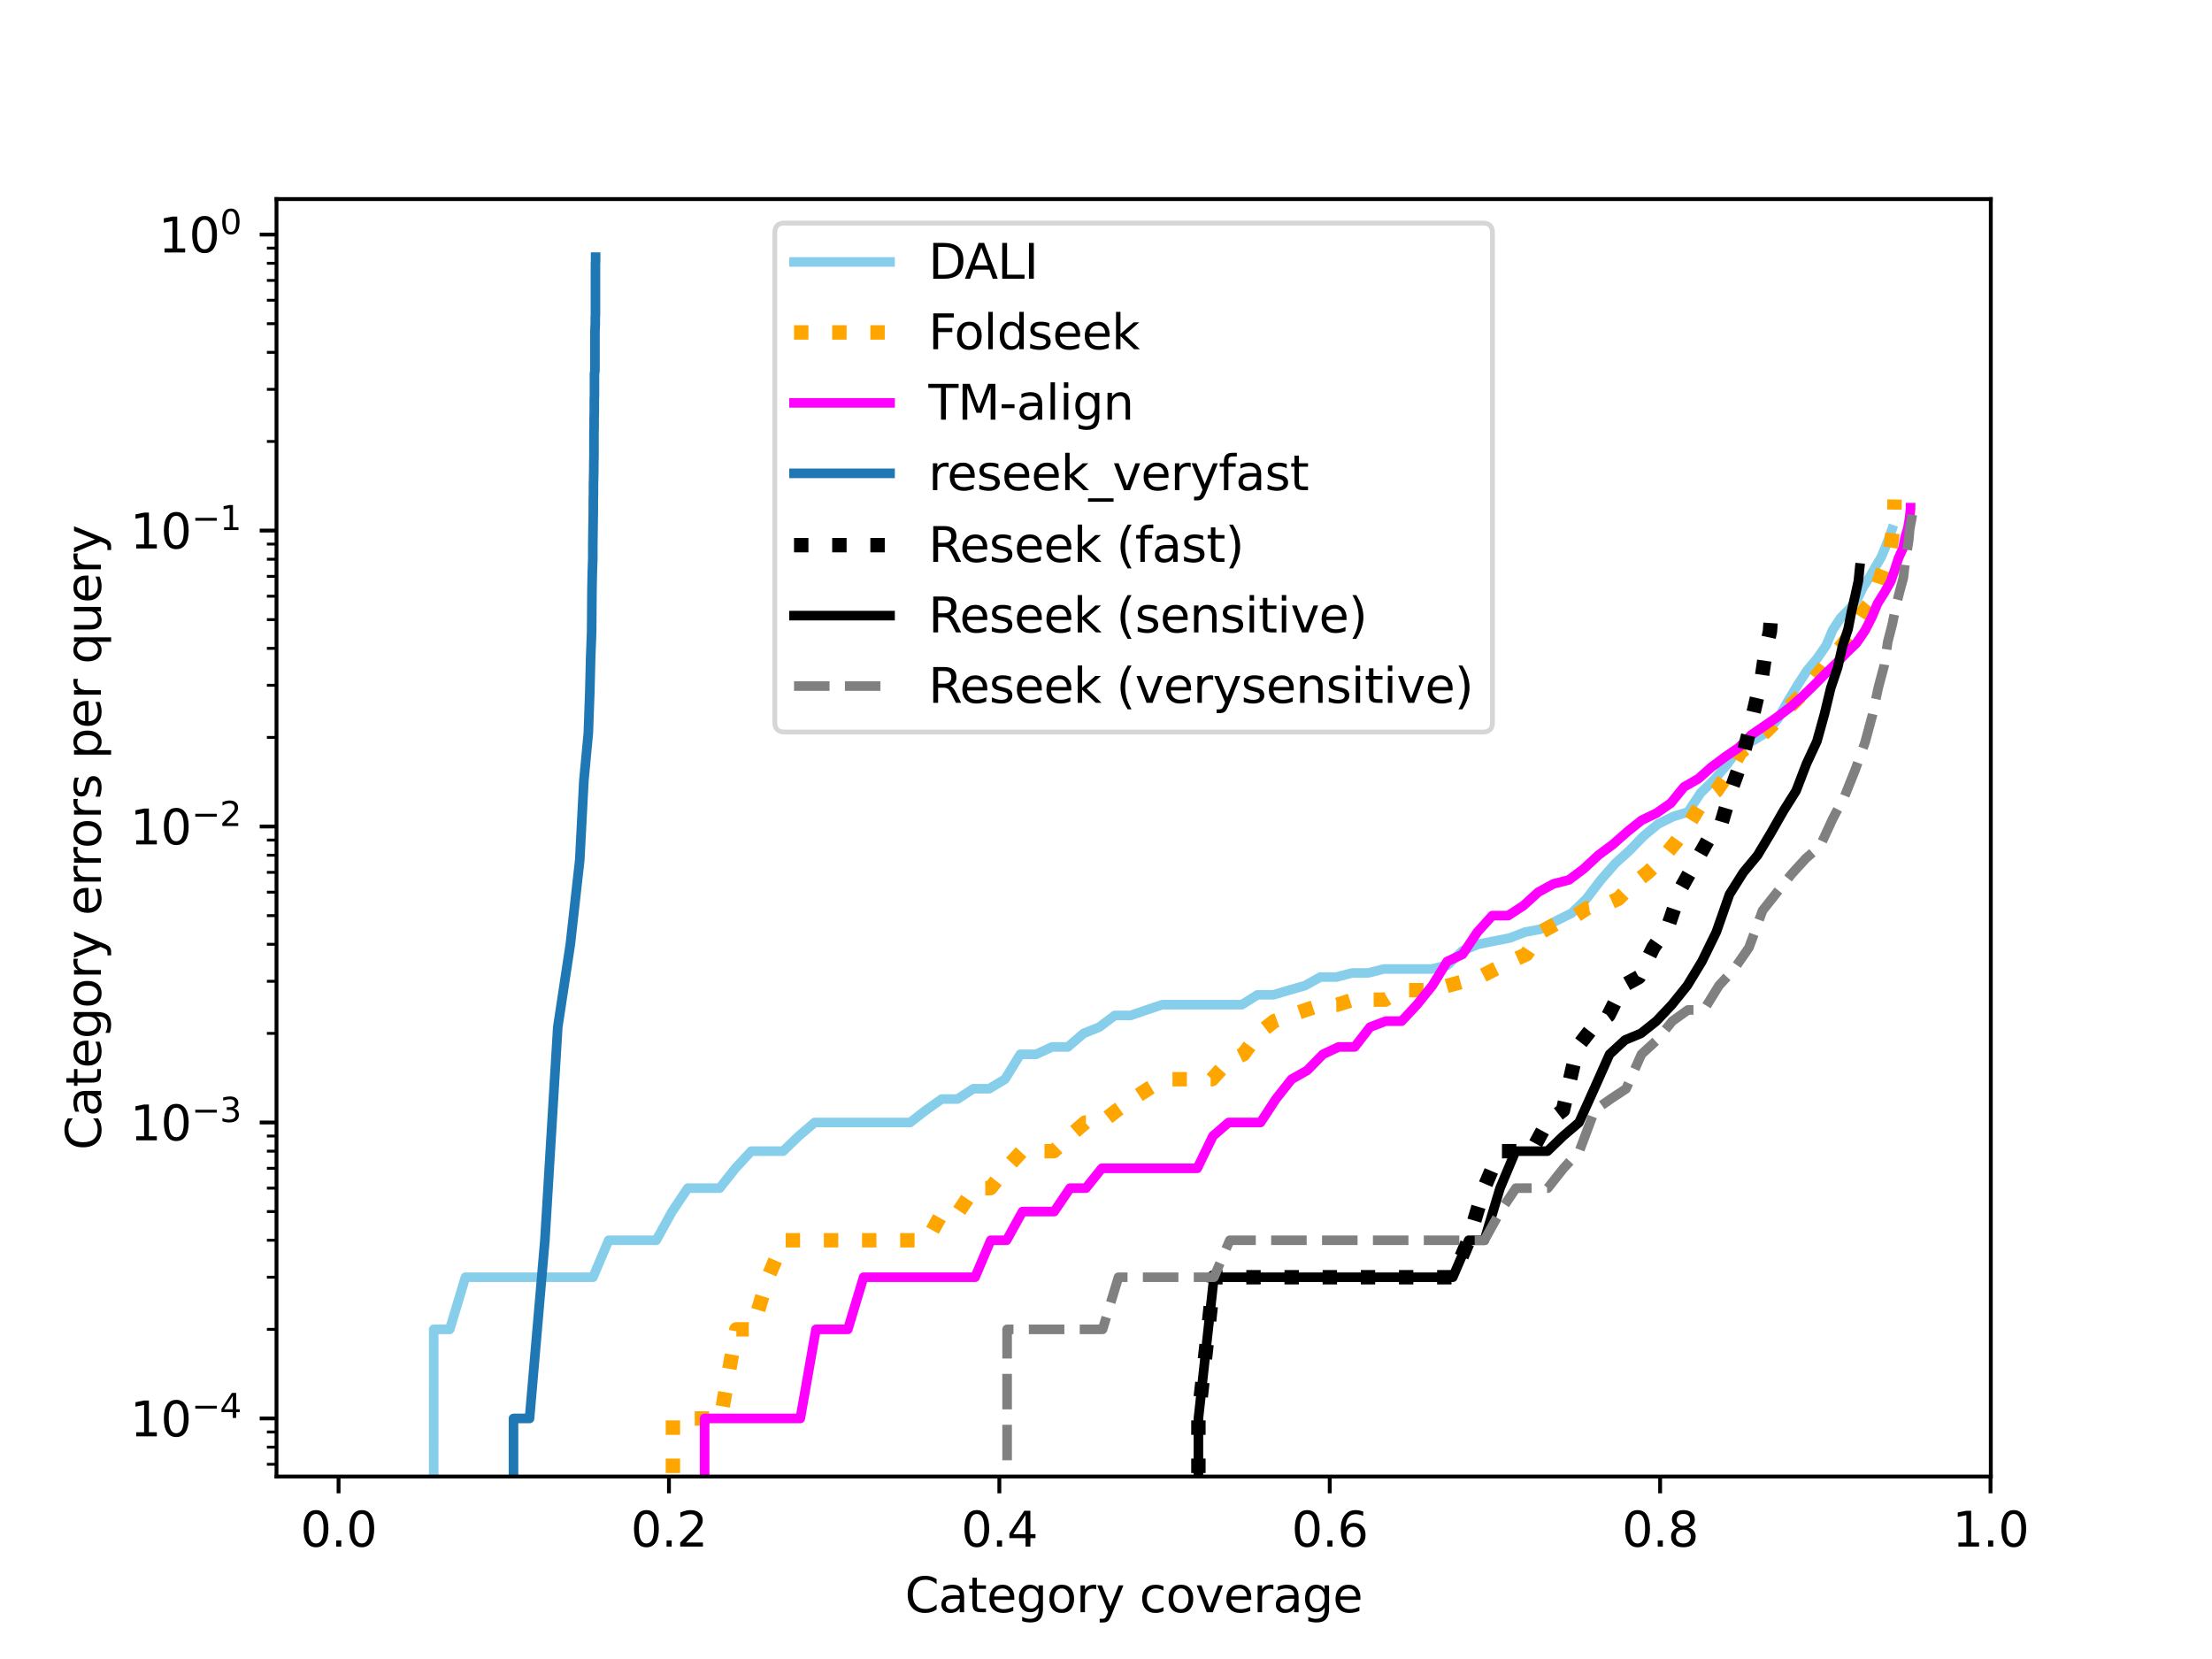 <?xml version="1.0" encoding="utf-8" standalone="no"?>
<!DOCTYPE svg PUBLIC "-//W3C//DTD SVG 1.1//EN"
  "http://www.w3.org/Graphics/SVG/1.1/DTD/svg11.dtd">
<svg xmlns:xlink="http://www.w3.org/1999/xlink" width="460.8pt" height="345.6pt" viewBox="0 0 460.8 345.6" xmlns="http://www.w3.org/2000/svg" version="1.1">
 <defs>
  <style type="text/css">*{stroke-linejoin: round; stroke-linecap: butt}</style>
 </defs>
 <g id="figure_1">
  <g id="patch_1">
   <path d="M 0 345.6 
L 460.8 345.6 
L 460.8 0 
L 0 0 
z
" style="fill: #ffffff"/>
  </g>
  <g id="axes_1">
   <g id="patch_2">
    <path d="M 57.6 307.584 
L 414.72 307.584 
L 414.72 41.472 
L 57.6 41.472 
z
" style="fill: #ffffff"/>
   </g>
   <g id="matplotlib.axis_1">
    <g id="xtick_1">
     <g id="line2d_1">
      <defs>
       <path id="mf9cacfe2b6" d="M 0 0 
L 0 3.5 
" style="stroke: #000000; stroke-width: 0.8"/>
      </defs>
      <g>
       <use xlink:href="#mf9cacfe2b6" x="70.529" y="307.584" style="stroke: #000000; stroke-width: 0.8"/>
      </g>
     </g>
     <g id="text_1">
      <!-- 0.0 -->
      <g transform="translate(62.577 322.182) scale(0.1 -0.1)">
       <defs>
        <path id="DejaVuSans-30" d="M 2034 4250 
Q 1547 4250 1301 3770 
Q 1056 3291 1056 2328 
Q 1056 1369 1301 889 
Q 1547 409 2034 409 
Q 2525 409 2770 889 
Q 3016 1369 3016 2328 
Q 3016 3291 2770 3770 
Q 2525 4250 2034 4250 
z
M 2034 4750 
Q 2819 4750 3233 4129 
Q 3647 3509 3647 2328 
Q 3647 1150 3233 529 
Q 2819 -91 2034 -91 
Q 1250 -91 836 529 
Q 422 1150 422 2328 
Q 422 3509 836 4129 
Q 1250 4750 2034 4750 
z
" transform="scale(0.016)"/>
        <path id="DejaVuSans-2e" d="M 684 794 
L 1344 794 
L 1344 0 
L 684 0 
L 684 794 
z
" transform="scale(0.016)"/>
       </defs>
       <use xlink:href="#DejaVuSans-30"/>
       <use xlink:href="#DejaVuSans-2e" x="63.623"/>
       <use xlink:href="#DejaVuSans-30" x="95.41"/>
      </g>
     </g>
    </g>
    <g id="xtick_2">
     <g id="line2d_2">
      <g>
       <use xlink:href="#mf9cacfe2b6" x="139.356" y="307.584" style="stroke: #000000; stroke-width: 0.8"/>
      </g>
     </g>
     <g id="text_2">
      <!-- 0.2 -->
      <g transform="translate(131.404 322.182) scale(0.1 -0.1)">
       <defs>
        <path id="DejaVuSans-32" d="M 1228 531 
L 3431 531 
L 3431 0 
L 469 0 
L 469 531 
Q 828 903 1448 1529 
Q 2069 2156 2228 2338 
Q 2531 2678 2651 2914 
Q 2772 3150 2772 3378 
Q 2772 3750 2511 3984 
Q 2250 4219 1831 4219 
Q 1534 4219 1204 4116 
Q 875 4013 500 3803 
L 500 4441 
Q 881 4594 1212 4672 
Q 1544 4750 1819 4750 
Q 2544 4750 2975 4387 
Q 3406 4025 3406 3419 
Q 3406 3131 3298 2873 
Q 3191 2616 2906 2266 
Q 2828 2175 2409 1742 
Q 1991 1309 1228 531 
z
" transform="scale(0.016)"/>
       </defs>
       <use xlink:href="#DejaVuSans-30"/>
       <use xlink:href="#DejaVuSans-2e" x="63.623"/>
       <use xlink:href="#DejaVuSans-32" x="95.41"/>
      </g>
     </g>
    </g>
    <g id="xtick_3">
     <g id="line2d_3">
      <g>
       <use xlink:href="#mf9cacfe2b6" x="208.182" y="307.584" style="stroke: #000000; stroke-width: 0.8"/>
      </g>
     </g>
     <g id="text_3">
      <!-- 0.4 -->
      <g transform="translate(200.23 322.182) scale(0.1 -0.1)">
       <defs>
        <path id="DejaVuSans-34" d="M 2419 4116 
L 825 1625 
L 2419 1625 
L 2419 4116 
z
M 2253 4666 
L 3047 4666 
L 3047 1625 
L 3713 1625 
L 3713 1100 
L 3047 1100 
L 3047 0 
L 2419 0 
L 2419 1100 
L 313 1100 
L 313 1709 
L 2253 4666 
z
" transform="scale(0.016)"/>
       </defs>
       <use xlink:href="#DejaVuSans-30"/>
       <use xlink:href="#DejaVuSans-2e" x="63.623"/>
       <use xlink:href="#DejaVuSans-34" x="95.41"/>
      </g>
     </g>
    </g>
    <g id="xtick_4">
     <g id="line2d_4">
      <g>
       <use xlink:href="#mf9cacfe2b6" x="277.009" y="307.584" style="stroke: #000000; stroke-width: 0.8"/>
      </g>
     </g>
     <g id="text_4">
      <!-- 0.6 -->
      <g transform="translate(269.057 322.182) scale(0.1 -0.1)">
       <defs>
        <path id="DejaVuSans-36" d="M 2113 2584 
Q 1688 2584 1439 2293 
Q 1191 2003 1191 1497 
Q 1191 994 1439 701 
Q 1688 409 2113 409 
Q 2538 409 2786 701 
Q 3034 994 3034 1497 
Q 3034 2003 2786 2293 
Q 2538 2584 2113 2584 
z
M 3366 4563 
L 3366 3988 
Q 3128 4100 2886 4159 
Q 2644 4219 2406 4219 
Q 1781 4219 1451 3797 
Q 1122 3375 1075 2522 
Q 1259 2794 1537 2939 
Q 1816 3084 2150 3084 
Q 2853 3084 3261 2657 
Q 3669 2231 3669 1497 
Q 3669 778 3244 343 
Q 2819 -91 2113 -91 
Q 1303 -91 875 529 
Q 447 1150 447 2328 
Q 447 3434 972 4092 
Q 1497 4750 2381 4750 
Q 2619 4750 2861 4703 
Q 3103 4656 3366 4563 
z
" transform="scale(0.016)"/>
       </defs>
       <use xlink:href="#DejaVuSans-30"/>
       <use xlink:href="#DejaVuSans-2e" x="63.623"/>
       <use xlink:href="#DejaVuSans-36" x="95.41"/>
      </g>
     </g>
    </g>
    <g id="xtick_5">
     <g id="line2d_5">
      <g>
       <use xlink:href="#mf9cacfe2b6" x="345.835" y="307.584" style="stroke: #000000; stroke-width: 0.8"/>
      </g>
     </g>
     <g id="text_5">
      <!-- 0.8 -->
      <g transform="translate(337.883 322.182) scale(0.1 -0.1)">
       <defs>
        <path id="DejaVuSans-38" d="M 2034 2216 
Q 1584 2216 1326 1975 
Q 1069 1734 1069 1313 
Q 1069 891 1326 650 
Q 1584 409 2034 409 
Q 2484 409 2743 651 
Q 3003 894 3003 1313 
Q 3003 1734 2745 1975 
Q 2488 2216 2034 2216 
z
M 1403 2484 
Q 997 2584 770 2862 
Q 544 3141 544 3541 
Q 544 4100 942 4425 
Q 1341 4750 2034 4750 
Q 2731 4750 3128 4425 
Q 3525 4100 3525 3541 
Q 3525 3141 3298 2862 
Q 3072 2584 2669 2484 
Q 3125 2378 3379 2068 
Q 3634 1759 3634 1313 
Q 3634 634 3220 271 
Q 2806 -91 2034 -91 
Q 1263 -91 848 271 
Q 434 634 434 1313 
Q 434 1759 690 2068 
Q 947 2378 1403 2484 
z
M 1172 3481 
Q 1172 3119 1398 2916 
Q 1625 2713 2034 2713 
Q 2441 2713 2670 2916 
Q 2900 3119 2900 3481 
Q 2900 3844 2670 4047 
Q 2441 4250 2034 4250 
Q 1625 4250 1398 4047 
Q 1172 3844 1172 3481 
z
" transform="scale(0.016)"/>
       </defs>
       <use xlink:href="#DejaVuSans-30"/>
       <use xlink:href="#DejaVuSans-2e" x="63.623"/>
       <use xlink:href="#DejaVuSans-38" x="95.41"/>
      </g>
     </g>
    </g>
    <g id="xtick_6">
     <g id="line2d_6">
      <g>
       <use xlink:href="#mf9cacfe2b6" x="414.661" y="307.584" style="stroke: #000000; stroke-width: 0.8"/>
      </g>
     </g>
     <g id="text_6">
      <!-- 1.0 -->
      <g transform="translate(406.71 322.182) scale(0.1 -0.1)">
       <defs>
        <path id="DejaVuSans-31" d="M 794 531 
L 1825 531 
L 1825 4091 
L 703 3866 
L 703 4441 
L 1819 4666 
L 2450 4666 
L 2450 531 
L 3481 531 
L 3481 0 
L 794 0 
L 794 531 
z
" transform="scale(0.016)"/>
       </defs>
       <use xlink:href="#DejaVuSans-31"/>
       <use xlink:href="#DejaVuSans-2e" x="63.623"/>
       <use xlink:href="#DejaVuSans-30" x="95.41"/>
      </g>
     </g>
    </g>
    <g id="text_7">
     <!-- Category coverage -->
     <g transform="translate(188.515 335.861) scale(0.1 -0.1)">
      <defs>
       <path id="DejaVuSans-43" d="M 4122 4306 
L 4122 3641 
Q 3803 3938 3442 4084 
Q 3081 4231 2675 4231 
Q 1875 4231 1450 3742 
Q 1025 3253 1025 2328 
Q 1025 1406 1450 917 
Q 1875 428 2675 428 
Q 3081 428 3442 575 
Q 3803 722 4122 1019 
L 4122 359 
Q 3791 134 3420 21 
Q 3050 -91 2638 -91 
Q 1578 -91 968 557 
Q 359 1206 359 2328 
Q 359 3453 968 4101 
Q 1578 4750 2638 4750 
Q 3056 4750 3426 4639 
Q 3797 4528 4122 4306 
z
" transform="scale(0.016)"/>
       <path id="DejaVuSans-61" d="M 2194 1759 
Q 1497 1759 1228 1600 
Q 959 1441 959 1056 
Q 959 750 1161 570 
Q 1363 391 1709 391 
Q 2188 391 2477 730 
Q 2766 1069 2766 1631 
L 2766 1759 
L 2194 1759 
z
M 3341 1997 
L 3341 0 
L 2766 0 
L 2766 531 
Q 2569 213 2275 61 
Q 1981 -91 1556 -91 
Q 1019 -91 701 211 
Q 384 513 384 1019 
Q 384 1609 779 1909 
Q 1175 2209 1959 2209 
L 2766 2209 
L 2766 2266 
Q 2766 2663 2505 2880 
Q 2244 3097 1772 3097 
Q 1472 3097 1187 3025 
Q 903 2953 641 2809 
L 641 3341 
Q 956 3463 1253 3523 
Q 1550 3584 1831 3584 
Q 2591 3584 2966 3190 
Q 3341 2797 3341 1997 
z
" transform="scale(0.016)"/>
       <path id="DejaVuSans-74" d="M 1172 4494 
L 1172 3500 
L 2356 3500 
L 2356 3053 
L 1172 3053 
L 1172 1153 
Q 1172 725 1289 603 
Q 1406 481 1766 481 
L 2356 481 
L 2356 0 
L 1766 0 
Q 1100 0 847 248 
Q 594 497 594 1153 
L 594 3053 
L 172 3053 
L 172 3500 
L 594 3500 
L 594 4494 
L 1172 4494 
z
" transform="scale(0.016)"/>
       <path id="DejaVuSans-65" d="M 3597 1894 
L 3597 1613 
L 953 1613 
Q 991 1019 1311 708 
Q 1631 397 2203 397 
Q 2534 397 2845 478 
Q 3156 559 3463 722 
L 3463 178 
Q 3153 47 2828 -22 
Q 2503 -91 2169 -91 
Q 1331 -91 842 396 
Q 353 884 353 1716 
Q 353 2575 817 3079 
Q 1281 3584 2069 3584 
Q 2775 3584 3186 3129 
Q 3597 2675 3597 1894 
z
M 3022 2063 
Q 3016 2534 2758 2815 
Q 2500 3097 2075 3097 
Q 1594 3097 1305 2825 
Q 1016 2553 972 2059 
L 3022 2063 
z
" transform="scale(0.016)"/>
       <path id="DejaVuSans-67" d="M 2906 1791 
Q 2906 2416 2648 2759 
Q 2391 3103 1925 3103 
Q 1463 3103 1205 2759 
Q 947 2416 947 1791 
Q 947 1169 1205 825 
Q 1463 481 1925 481 
Q 2391 481 2648 825 
Q 2906 1169 2906 1791 
z
M 3481 434 
Q 3481 -459 3084 -895 
Q 2688 -1331 1869 -1331 
Q 1566 -1331 1297 -1286 
Q 1028 -1241 775 -1147 
L 775 -588 
Q 1028 -725 1275 -790 
Q 1522 -856 1778 -856 
Q 2344 -856 2625 -561 
Q 2906 -266 2906 331 
L 2906 616 
Q 2728 306 2450 153 
Q 2172 0 1784 0 
Q 1141 0 747 490 
Q 353 981 353 1791 
Q 353 2603 747 3093 
Q 1141 3584 1784 3584 
Q 2172 3584 2450 3431 
Q 2728 3278 2906 2969 
L 2906 3500 
L 3481 3500 
L 3481 434 
z
" transform="scale(0.016)"/>
       <path id="DejaVuSans-6f" d="M 1959 3097 
Q 1497 3097 1228 2736 
Q 959 2375 959 1747 
Q 959 1119 1226 758 
Q 1494 397 1959 397 
Q 2419 397 2687 759 
Q 2956 1122 2956 1747 
Q 2956 2369 2687 2733 
Q 2419 3097 1959 3097 
z
M 1959 3584 
Q 2709 3584 3137 3096 
Q 3566 2609 3566 1747 
Q 3566 888 3137 398 
Q 2709 -91 1959 -91 
Q 1206 -91 779 398 
Q 353 888 353 1747 
Q 353 2609 779 3096 
Q 1206 3584 1959 3584 
z
" transform="scale(0.016)"/>
       <path id="DejaVuSans-72" d="M 2631 2963 
Q 2534 3019 2420 3045 
Q 2306 3072 2169 3072 
Q 1681 3072 1420 2755 
Q 1159 2438 1159 1844 
L 1159 0 
L 581 0 
L 581 3500 
L 1159 3500 
L 1159 2956 
Q 1341 3275 1631 3429 
Q 1922 3584 2338 3584 
Q 2397 3584 2469 3576 
Q 2541 3569 2628 3553 
L 2631 2963 
z
" transform="scale(0.016)"/>
       <path id="DejaVuSans-79" d="M 2059 -325 
Q 1816 -950 1584 -1140 
Q 1353 -1331 966 -1331 
L 506 -1331 
L 506 -850 
L 844 -850 
Q 1081 -850 1212 -737 
Q 1344 -625 1503 -206 
L 1606 56 
L 191 3500 
L 800 3500 
L 1894 763 
L 2988 3500 
L 3597 3500 
L 2059 -325 
z
" transform="scale(0.016)"/>
       <path id="DejaVuSans-20" transform="scale(0.016)"/>
       <path id="DejaVuSans-63" d="M 3122 3366 
L 3122 2828 
Q 2878 2963 2633 3030 
Q 2388 3097 2138 3097 
Q 1578 3097 1268 2742 
Q 959 2388 959 1747 
Q 959 1106 1268 751 
Q 1578 397 2138 397 
Q 2388 397 2633 464 
Q 2878 531 3122 666 
L 3122 134 
Q 2881 22 2623 -34 
Q 2366 -91 2075 -91 
Q 1284 -91 818 406 
Q 353 903 353 1747 
Q 353 2603 823 3093 
Q 1294 3584 2113 3584 
Q 2378 3584 2631 3529 
Q 2884 3475 3122 3366 
z
" transform="scale(0.016)"/>
       <path id="DejaVuSans-76" d="M 191 3500 
L 800 3500 
L 1894 563 
L 2988 3500 
L 3597 3500 
L 2284 0 
L 1503 0 
L 191 3500 
z
" transform="scale(0.016)"/>
      </defs>
      <use xlink:href="#DejaVuSans-43"/>
      <use xlink:href="#DejaVuSans-61" x="69.824"/>
      <use xlink:href="#DejaVuSans-74" x="131.104"/>
      <use xlink:href="#DejaVuSans-65" x="170.312"/>
      <use xlink:href="#DejaVuSans-67" x="231.836"/>
      <use xlink:href="#DejaVuSans-6f" x="295.312"/>
      <use xlink:href="#DejaVuSans-72" x="356.494"/>
      <use xlink:href="#DejaVuSans-79" x="397.607"/>
      <use xlink:href="#DejaVuSans-20" x="456.787"/>
      <use xlink:href="#DejaVuSans-63" x="488.574"/>
      <use xlink:href="#DejaVuSans-6f" x="543.555"/>
      <use xlink:href="#DejaVuSans-76" x="604.736"/>
      <use xlink:href="#DejaVuSans-65" x="663.916"/>
      <use xlink:href="#DejaVuSans-72" x="725.439"/>
      <use xlink:href="#DejaVuSans-61" x="766.553"/>
      <use xlink:href="#DejaVuSans-67" x="827.832"/>
      <use xlink:href="#DejaVuSans-65" x="891.309"/>
     </g>
    </g>
   </g>
   <g id="matplotlib.axis_2">
    <g id="ytick_1">
     <g id="line2d_7">
      <defs>
       <path id="md98e4f2302" d="M 0 0 
L -3.5 0 
" style="stroke: #000000; stroke-width: 0.8"/>
      </defs>
      <g>
       <use xlink:href="#md98e4f2302" x="57.6" y="295.488" style="stroke: #000000; stroke-width: 0.8"/>
      </g>
     </g>
     <g id="text_8">
      <!-- $\mathdefault{10^{-4}}$ -->
      <g transform="translate(27.1 299.287) scale(0.1 -0.1)">
       <defs>
        <path id="DejaVuSans-2212" d="M 678 2272 
L 4684 2272 
L 4684 1741 
L 678 1741 
L 678 2272 
z
" transform="scale(0.016)"/>
       </defs>
       <use xlink:href="#DejaVuSans-31" transform="translate(0 0.684)"/>
       <use xlink:href="#DejaVuSans-30" transform="translate(63.623 0.684)"/>
       <use xlink:href="#DejaVuSans-2212" transform="translate(128.203 38.966) scale(0.7)"/>
       <use xlink:href="#DejaVuSans-34" transform="translate(186.855 38.966) scale(0.7)"/>
      </g>
     </g>
    </g>
    <g id="ytick_2">
     <g id="line2d_8">
      <g>
       <use xlink:href="#md98e4f2302" x="57.6" y="233.833" style="stroke: #000000; stroke-width: 0.8"/>
      </g>
     </g>
     <g id="text_9">
      <!-- $\mathdefault{10^{-3}}$ -->
      <g transform="translate(27.1 237.632) scale(0.1 -0.1)">
       <defs>
        <path id="DejaVuSans-33" d="M 2597 2516 
Q 3050 2419 3304 2112 
Q 3559 1806 3559 1356 
Q 3559 666 3084 287 
Q 2609 -91 1734 -91 
Q 1441 -91 1130 -33 
Q 819 25 488 141 
L 488 750 
Q 750 597 1062 519 
Q 1375 441 1716 441 
Q 2309 441 2620 675 
Q 2931 909 2931 1356 
Q 2931 1769 2642 2001 
Q 2353 2234 1838 2234 
L 1294 2234 
L 1294 2753 
L 1863 2753 
Q 2328 2753 2575 2939 
Q 2822 3125 2822 3475 
Q 2822 3834 2567 4026 
Q 2313 4219 1838 4219 
Q 1578 4219 1281 4162 
Q 984 4106 628 3988 
L 628 4550 
Q 988 4650 1302 4700 
Q 1616 4750 1894 4750 
Q 2613 4750 3031 4423 
Q 3450 4097 3450 3541 
Q 3450 3153 3228 2886 
Q 3006 2619 2597 2516 
z
" transform="scale(0.016)"/>
       </defs>
       <use xlink:href="#DejaVuSans-31" transform="translate(0 0.766)"/>
       <use xlink:href="#DejaVuSans-30" transform="translate(63.623 0.766)"/>
       <use xlink:href="#DejaVuSans-2212" transform="translate(128.203 39.047) scale(0.7)"/>
       <use xlink:href="#DejaVuSans-33" transform="translate(186.855 39.047) scale(0.7)"/>
      </g>
     </g>
    </g>
    <g id="ytick_3">
     <g id="line2d_9">
      <g>
       <use xlink:href="#md98e4f2302" x="57.6" y="172.178" style="stroke: #000000; stroke-width: 0.8"/>
      </g>
     </g>
     <g id="text_10">
      <!-- $\mathdefault{10^{-2}}$ -->
      <g transform="translate(27.1 175.977) scale(0.1 -0.1)">
       <use xlink:href="#DejaVuSans-31" transform="translate(0 0.766)"/>
       <use xlink:href="#DejaVuSans-30" transform="translate(63.623 0.766)"/>
       <use xlink:href="#DejaVuSans-2212" transform="translate(128.203 39.047) scale(0.7)"/>
       <use xlink:href="#DejaVuSans-32" transform="translate(186.855 39.047) scale(0.7)"/>
      </g>
     </g>
    </g>
    <g id="ytick_4">
     <g id="line2d_10">
      <g>
       <use xlink:href="#md98e4f2302" x="57.6" y="110.523" style="stroke: #000000; stroke-width: 0.8"/>
      </g>
     </g>
     <g id="text_11">
      <!-- $\mathdefault{10^{-1}}$ -->
      <g transform="translate(27.1 114.322) scale(0.1 -0.1)">
       <use xlink:href="#DejaVuSans-31" transform="translate(0 0.684)"/>
       <use xlink:href="#DejaVuSans-30" transform="translate(63.623 0.684)"/>
       <use xlink:href="#DejaVuSans-2212" transform="translate(128.203 38.966) scale(0.7)"/>
       <use xlink:href="#DejaVuSans-31" transform="translate(186.855 38.966) scale(0.7)"/>
      </g>
     </g>
    </g>
    <g id="ytick_5">
     <g id="line2d_11">
      <g>
       <use xlink:href="#md98e4f2302" x="57.6" y="48.868" style="stroke: #000000; stroke-width: 0.8"/>
      </g>
     </g>
     <g id="text_12">
      <!-- $\mathdefault{10^{0}}$ -->
      <g transform="translate(33 52.667) scale(0.1 -0.1)">
       <use xlink:href="#DejaVuSans-31" transform="translate(0 0.766)"/>
       <use xlink:href="#DejaVuSans-30" transform="translate(63.623 0.766)"/>
       <use xlink:href="#DejaVuSans-30" transform="translate(128.203 39.047) scale(0.7)"/>
      </g>
     </g>
    </g>
    <g id="ytick_6">
     <g id="line2d_12">
      <defs>
       <path id="mf25f5b2bad" d="M 0 0 
L -2 0 
" style="stroke: #000000; stroke-width: 0.6"/>
      </defs>
      <g>
       <use xlink:href="#mf25f5b2bad" x="57.6" y="305.038" style="stroke: #000000; stroke-width: 0.6"/>
      </g>
     </g>
    </g>
    <g id="ytick_7">
     <g id="line2d_13">
      <g>
       <use xlink:href="#mf25f5b2bad" x="57.6" y="301.463" style="stroke: #000000; stroke-width: 0.6"/>
      </g>
     </g>
    </g>
    <g id="ytick_8">
     <g id="line2d_14">
      <g>
       <use xlink:href="#mf25f5b2bad" x="57.6" y="298.309" style="stroke: #000000; stroke-width: 0.6"/>
      </g>
     </g>
    </g>
    <g id="ytick_9">
     <g id="line2d_15">
      <g>
       <use xlink:href="#mf25f5b2bad" x="57.6" y="276.928" style="stroke: #000000; stroke-width: 0.6"/>
      </g>
     </g>
    </g>
    <g id="ytick_10">
     <g id="line2d_16">
      <g>
       <use xlink:href="#mf25f5b2bad" x="57.6" y="266.071" style="stroke: #000000; stroke-width: 0.6"/>
      </g>
     </g>
    </g>
    <g id="ytick_11">
     <g id="line2d_17">
      <g>
       <use xlink:href="#mf25f5b2bad" x="57.6" y="258.368" style="stroke: #000000; stroke-width: 0.6"/>
      </g>
     </g>
    </g>
    <g id="ytick_12">
     <g id="line2d_18">
      <g>
       <use xlink:href="#mf25f5b2bad" x="57.6" y="252.393" style="stroke: #000000; stroke-width: 0.6"/>
      </g>
     </g>
    </g>
    <g id="ytick_13">
     <g id="line2d_19">
      <g>
       <use xlink:href="#mf25f5b2bad" x="57.6" y="247.511" style="stroke: #000000; stroke-width: 0.6"/>
      </g>
     </g>
    </g>
    <g id="ytick_14">
     <g id="line2d_20">
      <g>
       <use xlink:href="#mf25f5b2bad" x="57.6" y="243.383" style="stroke: #000000; stroke-width: 0.6"/>
      </g>
     </g>
    </g>
    <g id="ytick_15">
     <g id="line2d_21">
      <g>
       <use xlink:href="#mf25f5b2bad" x="57.6" y="239.808" style="stroke: #000000; stroke-width: 0.6"/>
      </g>
     </g>
    </g>
    <g id="ytick_16">
     <g id="line2d_22">
      <g>
       <use xlink:href="#mf25f5b2bad" x="57.6" y="236.654" style="stroke: #000000; stroke-width: 0.6"/>
      </g>
     </g>
    </g>
    <g id="ytick_17">
     <g id="line2d_23">
      <g>
       <use xlink:href="#mf25f5b2bad" x="57.6" y="215.273" style="stroke: #000000; stroke-width: 0.6"/>
      </g>
     </g>
    </g>
    <g id="ytick_18">
     <g id="line2d_24">
      <g>
       <use xlink:href="#mf25f5b2bad" x="57.6" y="204.416" style="stroke: #000000; stroke-width: 0.6"/>
      </g>
     </g>
    </g>
    <g id="ytick_19">
     <g id="line2d_25">
      <g>
       <use xlink:href="#mf25f5b2bad" x="57.6" y="196.713" style="stroke: #000000; stroke-width: 0.6"/>
      </g>
     </g>
    </g>
    <g id="ytick_20">
     <g id="line2d_26">
      <g>
       <use xlink:href="#mf25f5b2bad" x="57.6" y="190.738" style="stroke: #000000; stroke-width: 0.6"/>
      </g>
     </g>
    </g>
    <g id="ytick_21">
     <g id="line2d_27">
      <g>
       <use xlink:href="#mf25f5b2bad" x="57.6" y="185.856" style="stroke: #000000; stroke-width: 0.6"/>
      </g>
     </g>
    </g>
    <g id="ytick_22">
     <g id="line2d_28">
      <g>
       <use xlink:href="#mf25f5b2bad" x="57.6" y="181.728" style="stroke: #000000; stroke-width: 0.6"/>
      </g>
     </g>
    </g>
    <g id="ytick_23">
     <g id="line2d_29">
      <g>
       <use xlink:href="#mf25f5b2bad" x="57.6" y="178.153" style="stroke: #000000; stroke-width: 0.6"/>
      </g>
     </g>
    </g>
    <g id="ytick_24">
     <g id="line2d_30">
      <g>
       <use xlink:href="#mf25f5b2bad" x="57.6" y="174.999" style="stroke: #000000; stroke-width: 0.6"/>
      </g>
     </g>
    </g>
    <g id="ytick_25">
     <g id="line2d_31">
      <g>
       <use xlink:href="#mf25f5b2bad" x="57.6" y="153.618" style="stroke: #000000; stroke-width: 0.6"/>
      </g>
     </g>
    </g>
    <g id="ytick_26">
     <g id="line2d_32">
      <g>
       <use xlink:href="#mf25f5b2bad" x="57.6" y="142.761" style="stroke: #000000; stroke-width: 0.6"/>
      </g>
     </g>
    </g>
    <g id="ytick_27">
     <g id="line2d_33">
      <g>
       <use xlink:href="#mf25f5b2bad" x="57.6" y="135.058" style="stroke: #000000; stroke-width: 0.6"/>
      </g>
     </g>
    </g>
    <g id="ytick_28">
     <g id="line2d_34">
      <g>
       <use xlink:href="#mf25f5b2bad" x="57.6" y="129.083" style="stroke: #000000; stroke-width: 0.6"/>
      </g>
     </g>
    </g>
    <g id="ytick_29">
     <g id="line2d_35">
      <g>
       <use xlink:href="#mf25f5b2bad" x="57.6" y="124.201" style="stroke: #000000; stroke-width: 0.6"/>
      </g>
     </g>
    </g>
    <g id="ytick_30">
     <g id="line2d_36">
      <g>
       <use xlink:href="#mf25f5b2bad" x="57.6" y="120.073" style="stroke: #000000; stroke-width: 0.6"/>
      </g>
     </g>
    </g>
    <g id="ytick_31">
     <g id="line2d_37">
      <g>
       <use xlink:href="#mf25f5b2bad" x="57.6" y="116.498" style="stroke: #000000; stroke-width: 0.6"/>
      </g>
     </g>
    </g>
    <g id="ytick_32">
     <g id="line2d_38">
      <g>
       <use xlink:href="#mf25f5b2bad" x="57.6" y="113.344" style="stroke: #000000; stroke-width: 0.6"/>
      </g>
     </g>
    </g>
    <g id="ytick_33">
     <g id="line2d_39">
      <g>
       <use xlink:href="#mf25f5b2bad" x="57.6" y="91.963" style="stroke: #000000; stroke-width: 0.6"/>
      </g>
     </g>
    </g>
    <g id="ytick_34">
     <g id="line2d_40">
      <g>
       <use xlink:href="#mf25f5b2bad" x="57.6" y="81.106" style="stroke: #000000; stroke-width: 0.6"/>
      </g>
     </g>
    </g>
    <g id="ytick_35">
     <g id="line2d_41">
      <g>
       <use xlink:href="#mf25f5b2bad" x="57.6" y="73.403" style="stroke: #000000; stroke-width: 0.6"/>
      </g>
     </g>
    </g>
    <g id="ytick_36">
     <g id="line2d_42">
      <g>
       <use xlink:href="#mf25f5b2bad" x="57.6" y="67.428" style="stroke: #000000; stroke-width: 0.6"/>
      </g>
     </g>
    </g>
    <g id="ytick_37">
     <g id="line2d_43">
      <g>
       <use xlink:href="#mf25f5b2bad" x="57.6" y="62.546" style="stroke: #000000; stroke-width: 0.6"/>
      </g>
     </g>
    </g>
    <g id="ytick_38">
     <g id="line2d_44">
      <g>
       <use xlink:href="#mf25f5b2bad" x="57.6" y="58.418" style="stroke: #000000; stroke-width: 0.6"/>
      </g>
     </g>
    </g>
    <g id="ytick_39">
     <g id="line2d_45">
      <g>
       <use xlink:href="#mf25f5b2bad" x="57.6" y="54.843" style="stroke: #000000; stroke-width: 0.6"/>
      </g>
     </g>
    </g>
    <g id="ytick_40">
     <g id="line2d_46">
      <g>
       <use xlink:href="#mf25f5b2bad" x="57.6" y="51.689" style="stroke: #000000; stroke-width: 0.6"/>
      </g>
     </g>
    </g>
    <g id="text_13">
     <!-- Category errors per query -->
     <g transform="translate(21.02 239.583) rotate(-90) scale(0.1 -0.1)">
      <defs>
       <path id="DejaVuSans-73" d="M 2834 3397 
L 2834 2853 
Q 2591 2978 2328 3040 
Q 2066 3103 1784 3103 
Q 1356 3103 1142 2972 
Q 928 2841 928 2578 
Q 928 2378 1081 2264 
Q 1234 2150 1697 2047 
L 1894 2003 
Q 2506 1872 2764 1633 
Q 3022 1394 3022 966 
Q 3022 478 2636 193 
Q 2250 -91 1575 -91 
Q 1294 -91 989 -36 
Q 684 19 347 128 
L 347 722 
Q 666 556 975 473 
Q 1284 391 1588 391 
Q 1994 391 2212 530 
Q 2431 669 2431 922 
Q 2431 1156 2273 1281 
Q 2116 1406 1581 1522 
L 1381 1569 
Q 847 1681 609 1914 
Q 372 2147 372 2553 
Q 372 3047 722 3315 
Q 1072 3584 1716 3584 
Q 2034 3584 2315 3537 
Q 2597 3491 2834 3397 
z
" transform="scale(0.016)"/>
       <path id="DejaVuSans-70" d="M 1159 525 
L 1159 -1331 
L 581 -1331 
L 581 3500 
L 1159 3500 
L 1159 2969 
Q 1341 3281 1617 3432 
Q 1894 3584 2278 3584 
Q 2916 3584 3314 3078 
Q 3713 2572 3713 1747 
Q 3713 922 3314 415 
Q 2916 -91 2278 -91 
Q 1894 -91 1617 61 
Q 1341 213 1159 525 
z
M 3116 1747 
Q 3116 2381 2855 2742 
Q 2594 3103 2138 3103 
Q 1681 3103 1420 2742 
Q 1159 2381 1159 1747 
Q 1159 1113 1420 752 
Q 1681 391 2138 391 
Q 2594 391 2855 752 
Q 3116 1113 3116 1747 
z
" transform="scale(0.016)"/>
       <path id="DejaVuSans-71" d="M 947 1747 
Q 947 1113 1208 752 
Q 1469 391 1925 391 
Q 2381 391 2643 752 
Q 2906 1113 2906 1747 
Q 2906 2381 2643 2742 
Q 2381 3103 1925 3103 
Q 1469 3103 1208 2742 
Q 947 2381 947 1747 
z
M 2906 525 
Q 2725 213 2448 61 
Q 2172 -91 1784 -91 
Q 1150 -91 751 415 
Q 353 922 353 1747 
Q 353 2572 751 3078 
Q 1150 3584 1784 3584 
Q 2172 3584 2448 3432 
Q 2725 3281 2906 2969 
L 2906 3500 
L 3481 3500 
L 3481 -1331 
L 2906 -1331 
L 2906 525 
z
" transform="scale(0.016)"/>
       <path id="DejaVuSans-75" d="M 544 1381 
L 544 3500 
L 1119 3500 
L 1119 1403 
Q 1119 906 1312 657 
Q 1506 409 1894 409 
Q 2359 409 2629 706 
Q 2900 1003 2900 1516 
L 2900 3500 
L 3475 3500 
L 3475 0 
L 2900 0 
L 2900 538 
Q 2691 219 2414 64 
Q 2138 -91 1772 -91 
Q 1169 -91 856 284 
Q 544 659 544 1381 
z
M 1991 3584 
L 1991 3584 
z
" transform="scale(0.016)"/>
      </defs>
      <use xlink:href="#DejaVuSans-43"/>
      <use xlink:href="#DejaVuSans-61" x="69.824"/>
      <use xlink:href="#DejaVuSans-74" x="131.104"/>
      <use xlink:href="#DejaVuSans-65" x="170.312"/>
      <use xlink:href="#DejaVuSans-67" x="231.836"/>
      <use xlink:href="#DejaVuSans-6f" x="295.312"/>
      <use xlink:href="#DejaVuSans-72" x="356.494"/>
      <use xlink:href="#DejaVuSans-79" x="397.607"/>
      <use xlink:href="#DejaVuSans-20" x="456.787"/>
      <use xlink:href="#DejaVuSans-65" x="488.574"/>
      <use xlink:href="#DejaVuSans-72" x="550.098"/>
      <use xlink:href="#DejaVuSans-72" x="589.461"/>
      <use xlink:href="#DejaVuSans-6f" x="628.324"/>
      <use xlink:href="#DejaVuSans-72" x="689.506"/>
      <use xlink:href="#DejaVuSans-73" x="730.619"/>
      <use xlink:href="#DejaVuSans-20" x="782.719"/>
      <use xlink:href="#DejaVuSans-70" x="814.506"/>
      <use xlink:href="#DejaVuSans-65" x="877.982"/>
      <use xlink:href="#DejaVuSans-72" x="939.506"/>
      <use xlink:href="#DejaVuSans-20" x="980.619"/>
      <use xlink:href="#DejaVuSans-71" x="1012.406"/>
      <use xlink:href="#DejaVuSans-75" x="1075.883"/>
      <use xlink:href="#DejaVuSans-65" x="1139.262"/>
      <use xlink:href="#DejaVuSans-72" x="1200.785"/>
      <use xlink:href="#DejaVuSans-79" x="1241.898"/>
     </g>
    </g>
   </g>
   <g id="line2d_47">
    <path d="M 90.347 346.6 
L 90.351 276.928 
L 93.689 276.928 
L 96.958 266.071 
L 100.297 266.071 
L 103.6 266.071 
L 106.938 266.071 
L 110.242 266.071 
L 113.546 266.071 
L 116.884 266.071 
L 120.187 266.071 
L 123.525 266.071 
L 126.795 258.368 
L 130.064 258.368 
L 133.402 258.368 
L 136.706 258.368 
L 140.009 252.393 
L 143.279 247.511 
L 146.617 247.511 
L 149.92 247.511 
L 153.19 243.383 
L 156.493 239.808 
L 159.797 239.808 
L 163.135 239.808 
L 166.404 236.654 
L 169.708 233.833 
L 173.012 233.833 
L 176.315 233.833 
L 179.653 233.833 
L 182.957 233.833 
L 186.295 233.833 
L 189.599 233.833 
L 192.868 231.281 
L 196.172 228.951 
L 199.475 228.951 
L 202.745 226.808 
L 206.048 226.808 
L 209.352 224.823 
L 212.553 219.625 
L 215.856 219.625 
L 219.16 218.094 
L 222.464 218.094 
L 225.733 215.273 
L 229.002 213.966 
L 232.237 211.531 
L 235.541 211.531 
L 238.844 210.391 
L 242.113 209.298 
L 245.417 209.298 
L 248.755 209.298 
L 252.059 209.298 
L 255.397 209.298 
L 258.701 209.298 
L 261.97 207.237 
L 265.274 207.237 
L 268.543 206.263 
L 271.847 205.324 
L 275.047 203.538 
L 278.385 203.538 
L 281.654 202.688 
L 284.992 202.688 
L 288.262 201.864 
L 291.565 201.864 
L 294.903 201.864 
L 298.207 201.864 
L 301.511 201.064 
L 304.642 198.086 
L 307.912 196.713 
L 311.181 196.052 
L 314.485 195.406 
L 317.719 194.161 
L 320.989 193.559 
L 324.189 191.831 
L 327.424 190.208 
L 330.487 187.229 
L 333.481 183.304 
L 336.475 179.881 
L 339.469 177.167 
L 342.428 174.121 
L 345.422 171.648 
L 348.519 170.117 
L 351.651 169.143 
L 354.301 165.153 
L 357.123 162.414 
L 359.772 159.26 
L 362.285 155.85 
L 365.175 154.296 
L 368.032 152.568 
L 370.44 149.644 
L 372.505 145.982 
L 374.501 142.672 
L 376.463 139.647 
L 378.562 137.145 
L 380.42 134.462 
L 381.797 131.199 
L 383.449 128.71 
L 385.341 126.775 
L 386.993 124.651 
L 388.198 122.181 
L 389.54 120.111 
L 390.744 118.012 
L 391.914 116.033 
L 392.775 113.946 
L 393.566 111.953 
L 394.117 110.336 
" clip-path="url(#p7b9e2801ba)" style="fill: none; stroke: #87ceeb; stroke-width: 2; stroke-linecap: square"/>
   </g>
   <g id="line2d_48">
    <path d="M 140.179 346.6 
L 140.181 295.488 
L 143.485 295.488 
L 146.789 295.488 
L 150.127 295.488 
L 153.396 276.928 
L 156.734 276.928 
L 160.003 266.071 
L 163.273 258.368 
L 166.611 258.368 
L 169.88 258.368 
L 173.218 258.368 
L 176.522 258.368 
L 179.86 258.368 
L 183.164 258.368 
L 186.467 258.368 
L 189.805 258.368 
L 193.109 258.368 
L 196.413 252.393 
L 199.716 252.393 
L 202.986 247.511 
L 206.324 247.511 
L 209.593 243.383 
L 212.897 239.808 
L 216.2 239.808 
L 219.538 239.808 
L 222.808 236.654 
L 226.077 233.833 
L 229.415 233.833 
L 232.684 231.281 
L 235.954 228.951 
L 239.223 226.808 
L 242.526 224.823 
L 245.83 224.823 
L 249.134 224.823 
L 252.472 224.823 
L 255.707 221.248 
L 259.01 219.625 
L 262.211 215.273 
L 265.446 212.721 
L 268.715 211.531 
L 272.019 210.391 
L 275.288 209.298 
L 278.592 209.298 
L 281.895 208.248 
L 285.199 208.248 
L 288.537 208.248 
L 291.772 206.263 
L 295.11 206.263 
L 298.414 206.263 
L 301.648 205.324 
L 304.952 204.416 
L 308.221 203.538 
L 311.491 201.864 
L 314.725 200.288 
L 317.96 198.8 
L 321.023 194.161 
L 324.223 192.395 
L 327.458 191.279 
L 330.659 189.178 
L 333.928 188.677 
L 337.128 187.229 
L 340.191 184.128 
L 343.288 181.728 
L 346.317 178.831 
L 349.208 175.298 
L 351.995 171.386 
L 354.645 167.074 
L 357.57 164.744 
L 360.151 160.966 
L 362.525 156.738 
L 365.278 154.572 
L 367.963 152.311 
L 370.475 149.759 
L 372.884 147.112 
L 375.327 144.704 
L 377.53 141.969 
L 379.663 139.331 
L 381.659 136.714 
L 383.758 134.462 
L 385.582 131.963 
L 387.062 129.136 
L 388.611 126.726 
L 390.297 124.651 
L 391.192 121.852 
L 392.052 119.282 
L 392.947 116.936 
L 393.738 114.717 
L 394.082 112.351 
L 394.358 110.098 
L 394.599 107.995 
L 394.633 105.932 
L 394.667 104.059 
" clip-path="url(#p7b9e2801ba)" style="fill: none; stroke-dasharray: 3,4.95; stroke-dashoffset: 0; stroke: #ffa500; stroke-width: 3"/>
   </g>
   <g id="line2d_49">
    <path d="M 146.786 346.6 
L 146.789 295.488 
L 150.127 295.488 
L 153.431 295.488 
L 156.769 295.488 
L 160.072 295.488 
L 163.376 295.488 
L 166.714 295.488 
L 169.983 276.928 
L 173.321 276.928 
L 176.625 276.928 
L 179.894 266.071 
L 183.232 266.071 
L 186.536 266.071 
L 189.874 266.071 
L 193.178 266.071 
L 196.482 266.071 
L 199.82 266.071 
L 203.123 266.071 
L 206.393 258.368 
L 209.696 258.368 
L 213 252.393 
L 216.304 252.393 
L 219.607 252.393 
L 222.911 247.511 
L 226.215 247.511 
L 229.518 243.383 
L 232.822 243.383 
L 236.126 243.383 
L 239.464 243.383 
L 242.767 243.383 
L 246.105 243.383 
L 249.409 243.383 
L 252.678 236.654 
L 255.948 233.833 
L 259.251 233.833 
L 262.589 233.833 
L 265.79 228.951 
L 269.059 224.823 
L 272.328 222.976 
L 275.598 219.625 
L 278.867 218.094 
L 282.205 218.094 
L 285.405 213.966 
L 288.675 212.721 
L 291.978 212.721 
L 295.179 209.298 
L 298.379 205.324 
L 301.476 200.288 
L 304.677 198.8 
L 307.774 194.161 
L 310.871 190.738 
L 314.175 190.738 
L 317.341 188.677 
L 320.438 185.856 
L 323.604 184.128 
L 326.839 183.304 
L 329.936 180.974 
L 332.964 178.153 
L 335.993 175.907 
L 338.987 173.271 
L 341.981 170.871 
L 345.078 169.383 
L 348.072 167.296 
L 350.791 163.944 
L 353.784 162.229 
L 356.572 159.761 
L 359.394 157.656 
L 362.25 155.705 
L 364.831 153.087 
L 367.619 151.188 
L 370.337 149.3 
L 372.953 147.323 
L 375.465 145.091 
L 377.874 142.761 
L 380.145 140.453 
L 382.451 138.253 
L 384.619 136.012 
L 386.752 133.943 
L 388.507 131.374 
L 389.953 128.552 
L 391.123 125.716 
L 392.568 123.409 
L 393.876 121.126 
L 394.736 118.621 
L 395.493 116.264 
L 396.422 114.221 
L 396.87 111.953 
L 397.455 109.94 
L 397.799 107.922 
L 398.005 105.978 
L 398.005 105.753 
" clip-path="url(#p7b9e2801ba)" style="fill: none; stroke: #ff00ff; stroke-width: 2; stroke-linecap: square"/>
   </g>
   <g id="line2d_50">
    <path d="M 106.97 346.6 
L 106.973 295.488 
L 110.311 295.488 
L 113.511 258.368 
L 116.195 213.966 
L 118.811 196.713 
L 120.772 179.176 
L 121.633 162.601 
L 122.562 152.697 
L 122.872 143.947 
L 123.044 137.001 
L 123.25 131.549 
L 123.285 126.824 
L 123.319 122.809 
L 123.388 119.319 
L 123.491 116.298 
L 123.491 113.463 
L 123.525 110.955 
L 123.56 108.661 
L 123.594 106.548 
L 123.594 104.548 
L 123.629 102.746 
L 123.629 101.02 
L 123.663 99.399 
L 123.698 97.887 
L 123.698 96.441 
L 123.732 95.083 
L 123.732 93.762 
L 123.732 92.517 
L 123.732 91.328 
L 123.732 90.189 
L 123.766 89.108 
L 123.766 88.046 
L 123.766 87.036 
L 123.801 86.073 
L 123.801 85.134 
L 123.801 84.216 
L 123.801 83.338 
L 123.835 82.498 
L 123.835 81.674 
L 123.835 80.875 
L 123.835 80.09 
L 123.835 79.336 
L 123.835 78.602 
L 123.835 77.888 
L 123.938 77.209 
L 123.938 76.53 
L 123.938 75.869 
L 123.938 75.224 
L 123.938 74.586 
L 123.938 73.971 
L 123.938 73.369 
L 123.938 72.781 
L 123.938 72.205 
L 123.938 71.635 
L 123.938 71.083 
L 123.938 70.542 
L 123.938 70.012 
L 123.938 69.492 
L 123.938 68.976 
L 123.973 68.482 
L 123.973 67.99 
L 124.007 67.513 
L 124.007 67.034 
L 124.007 66.569 
L 124.007 66.111 
L 124.042 65.666 
L 124.042 65.223 
L 124.042 64.783 
L 124.042 64.355 
L 124.042 63.933 
L 124.042 63.518 
L 124.042 63.109 
L 124.042 62.702 
L 124.042 62.306 
L 124.042 61.915 
L 124.042 61.53 
L 124.042 61.15 
L 124.042 60.772 
L 124.042 60.402 
L 124.042 60.038 
L 124.042 59.679 
L 124.042 59.324 
L 124.042 58.971 
L 124.042 58.625 
L 124.042 58.284 
L 124.042 57.948 
L 124.042 57.615 
L 124.042 57.283 
L 124.042 56.959 
L 124.042 56.639 
L 124.042 56.322 
L 124.042 56.009 
L 124.042 55.696 
L 124.042 55.39 
L 124.042 55.088 
L 124.042 54.789 
L 124.076 54.493 
L 124.076 54.201 
L 124.076 53.912 
L 124.076 53.626 
L 124.076 53.568 
" clip-path="url(#p7b9e2801ba)" style="fill: none; stroke: #1f77b4; stroke-width: 2; stroke-linecap: square"/>
   </g>
   <g id="line2d_51">
    <path d="M 249.647 346.6 
L 249.65 295.488 
L 252.885 266.071 
L 256.223 266.071 
L 259.527 266.071 
L 262.865 266.071 
L 266.168 266.071 
L 269.472 266.071 
L 272.81 266.071 
L 276.114 266.071 
L 279.452 266.071 
L 282.756 266.071 
L 286.059 266.071 
L 289.397 266.071 
L 292.701 266.071 
L 296.039 266.071 
L 299.343 266.071 
L 302.646 266.071 
L 305.916 258.368 
L 309.15 247.511 
L 312.42 239.808 
L 315.723 239.808 
L 319.062 239.808 
L 322.296 233.833 
L 325.6 231.281 
L 328.628 218.094 
L 331.829 213.966 
L 335.064 211.531 
L 338.161 205.324 
L 341.396 203.538 
L 344.424 197.391 
L 347.487 192.97 
L 350.205 184.978 
L 353.062 179.881 
L 355.815 174.999 
L 358.637 171.386 
L 360.77 164.142 
L 362.87 158.286 
L 364.487 151.931 
L 365.864 145.982 
L 367.068 140.783 
L 367.825 135.599 
L 368.72 131.491 
L 368.995 127.422 
" clip-path="url(#p7b9e2801ba)" style="fill: none; stroke-dasharray: 3,4.95; stroke-dashoffset: 0; stroke: #000000; stroke-width: 3"/>
   </g>
   <g id="line2d_52">
    <path d="M 249.647 346.6 
L 249.65 295.488 
L 252.885 266.071 
L 256.223 266.071 
L 259.527 266.071 
L 262.865 266.071 
L 266.168 266.071 
L 269.472 266.071 
L 272.81 266.071 
L 276.114 266.071 
L 279.452 266.071 
L 282.756 266.071 
L 286.059 266.071 
L 289.397 266.071 
L 292.701 266.071 
L 296.039 266.071 
L 299.343 266.071 
L 302.646 266.071 
L 305.95 258.368 
L 309.219 258.368 
L 312.489 247.511 
L 315.723 239.808 
L 319.062 239.808 
L 322.365 239.808 
L 325.634 236.654 
L 328.938 233.833 
L 332.104 226.808 
L 335.305 219.625 
L 338.539 216.646 
L 341.843 215.273 
L 345.044 212.721 
L 348.278 209.298 
L 351.479 205.324 
L 354.542 200.288 
L 357.536 194.161 
L 360.289 186.306 
L 363.179 181.728 
L 366.139 178.153 
L 368.892 173.551 
L 371.542 168.905 
L 374.157 164.744 
L 376.325 159.095 
L 378.493 154.433 
L 380.076 148.736 
L 381.384 143.302 
L 382.829 139.018 
L 383.827 134.593 
L 384.997 131.026 
L 385.72 127.321 
L 386.477 124.023 
L 387.131 121.047 
L 387.406 118.333 
" clip-path="url(#p7b9e2801ba)" style="fill: none; stroke: #000000; stroke-width: 2; stroke-linecap: square"/>
   </g>
   <g id="line2d_53">
    <path d="M 209.796 346.6 
L 209.799 276.928 
L 213.103 276.928 
L 216.441 276.928 
L 219.745 276.928 
L 223.083 276.928 
L 226.387 276.928 
L 229.69 276.928 
L 232.994 266.071 
L 236.298 266.071 
L 239.636 266.071 
L 242.939 266.071 
L 246.277 266.071 
L 249.581 266.071 
L 252.885 266.071 
L 256.189 258.368 
L 259.492 258.368 
L 262.83 258.368 
L 266.134 258.368 
L 269.438 258.368 
L 272.776 258.368 
L 276.079 258.368 
L 279.417 258.368 
L 282.721 258.368 
L 285.99 258.368 
L 289.328 258.368 
L 292.632 258.368 
L 295.97 258.368 
L 299.274 258.368 
L 302.578 258.368 
L 305.916 258.368 
L 309.219 258.368 
L 312.523 252.393 
L 315.792 247.511 
L 319.13 247.511 
L 322.434 247.511 
L 325.703 243.383 
L 329.007 239.808 
L 332.207 231.281 
L 335.511 228.951 
L 338.746 226.808 
L 341.946 219.625 
L 345.181 216.646 
L 348.382 212.721 
L 351.616 210.391 
L 354.955 210.391 
L 358.086 205.324 
L 361.252 201.864 
L 364.349 197.391 
L 367.171 189.688 
L 370.2 185.856 
L 373.194 182.114 
L 376.187 178.831 
L 379.181 176.216 
L 381.762 170.618 
L 384.309 165.778 
L 386.511 160.271 
L 388.507 154.711 
L 390.09 148.848 
L 391.295 143.211 
L 392.534 138.557 
L 393.256 133.688 
L 394.22 129.954 
L 394.943 126.337 
L 395.734 123.194 
L 396.491 120.42 
L 396.835 117.486 
L 397.248 114.906 
L 397.627 112.523 
L 397.833 110.203 
L 398.212 108.191 
L 398.487 106.25 
L 398.487 106.182 
" clip-path="url(#p7b9e2801ba)" style="fill: none; stroke-dasharray: 7.4,3.2; stroke-dashoffset: 0; stroke: #808080; stroke-width: 2"/>
   </g>
   <g id="patch_3">
    <path d="M 57.6 307.584 
L 57.6 41.472 
" style="fill: none; stroke: #000000; stroke-width: 0.8; stroke-linejoin: miter; stroke-linecap: square"/>
   </g>
   <g id="patch_4">
    <path d="M 414.72 307.584 
L 414.72 41.472 
" style="fill: none; stroke: #000000; stroke-width: 0.8; stroke-linejoin: miter; stroke-linecap: square"/>
   </g>
   <g id="patch_5">
    <path d="M 57.6 307.584 
L 414.72 307.584 
" style="fill: none; stroke: #000000; stroke-width: 0.8; stroke-linejoin: miter; stroke-linecap: square"/>
   </g>
   <g id="patch_6">
    <path d="M 57.6 41.472 
L 414.72 41.472 
" style="fill: none; stroke: #000000; stroke-width: 0.8; stroke-linejoin: miter; stroke-linecap: square"/>
   </g>
   <g id="legend_1">
    <g id="patch_7">
     <path d="M 163.411 152.497 
L 308.909 152.497 
Q 310.909 152.497 310.909 150.497 
L 310.909 48.472 
Q 310.909 46.472 308.909 46.472 
L 163.411 46.472 
Q 161.411 46.472 161.411 48.472 
L 161.411 150.497 
Q 161.411 152.497 163.411 152.497 
z
" style="fill: #ffffff; opacity: 0.8; stroke: #cccccc; stroke-linejoin: miter"/>
    </g>
    <g id="line2d_54">
     <path d="M 165.411 54.57 
L 175.411 54.57 
L 185.411 54.57 
" style="fill: none; stroke: #87ceeb; stroke-width: 2; stroke-linecap: square"/>
    </g>
    <g id="text_14">
     <!-- DALI -->
     <g transform="translate(193.411 58.07) scale(0.1 -0.1)">
      <defs>
       <path id="DejaVuSans-44" d="M 1259 4147 
L 1259 519 
L 2022 519 
Q 2988 519 3436 956 
Q 3884 1394 3884 2338 
Q 3884 3275 3436 3711 
Q 2988 4147 2022 4147 
L 1259 4147 
z
M 628 4666 
L 1925 4666 
Q 3281 4666 3915 4102 
Q 4550 3538 4550 2338 
Q 4550 1131 3912 565 
Q 3275 0 1925 0 
L 628 0 
L 628 4666 
z
" transform="scale(0.016)"/>
       <path id="DejaVuSans-41" d="M 2188 4044 
L 1331 1722 
L 3047 1722 
L 2188 4044 
z
M 1831 4666 
L 2547 4666 
L 4325 0 
L 3669 0 
L 3244 1197 
L 1141 1197 
L 716 0 
L 50 0 
L 1831 4666 
z
" transform="scale(0.016)"/>
       <path id="DejaVuSans-4c" d="M 628 4666 
L 1259 4666 
L 1259 531 
L 3531 531 
L 3531 0 
L 628 0 
L 628 4666 
z
" transform="scale(0.016)"/>
       <path id="DejaVuSans-49" d="M 628 4666 
L 1259 4666 
L 1259 0 
L 628 0 
L 628 4666 
z
" transform="scale(0.016)"/>
      </defs>
      <use xlink:href="#DejaVuSans-44"/>
      <use xlink:href="#DejaVuSans-41" x="75.252"/>
      <use xlink:href="#DejaVuSans-4c" x="143.66"/>
      <use xlink:href="#DejaVuSans-49" x="199.373"/>
     </g>
    </g>
    <g id="line2d_55">
     <path d="M 165.411 69.249 
L 175.411 69.249 
L 185.411 69.249 
" style="fill: none; stroke-dasharray: 3,4.95; stroke-dashoffset: 0; stroke: #ffa500; stroke-width: 3"/>
    </g>
    <g id="text_15">
     <!-- Foldseek -->
     <g transform="translate(193.411 72.749) scale(0.1 -0.1)">
      <defs>
       <path id="DejaVuSans-46" d="M 628 4666 
L 3309 4666 
L 3309 4134 
L 1259 4134 
L 1259 2759 
L 3109 2759 
L 3109 2228 
L 1259 2228 
L 1259 0 
L 628 0 
L 628 4666 
z
" transform="scale(0.016)"/>
       <path id="DejaVuSans-6c" d="M 603 4863 
L 1178 4863 
L 1178 0 
L 603 0 
L 603 4863 
z
" transform="scale(0.016)"/>
       <path id="DejaVuSans-64" d="M 2906 2969 
L 2906 4863 
L 3481 4863 
L 3481 0 
L 2906 0 
L 2906 525 
Q 2725 213 2448 61 
Q 2172 -91 1784 -91 
Q 1150 -91 751 415 
Q 353 922 353 1747 
Q 353 2572 751 3078 
Q 1150 3584 1784 3584 
Q 2172 3584 2448 3432 
Q 2725 3281 2906 2969 
z
M 947 1747 
Q 947 1113 1208 752 
Q 1469 391 1925 391 
Q 2381 391 2643 752 
Q 2906 1113 2906 1747 
Q 2906 2381 2643 2742 
Q 2381 3103 1925 3103 
Q 1469 3103 1208 2742 
Q 947 2381 947 1747 
z
" transform="scale(0.016)"/>
       <path id="DejaVuSans-6b" d="M 581 4863 
L 1159 4863 
L 1159 1991 
L 2875 3500 
L 3609 3500 
L 1753 1863 
L 3688 0 
L 2938 0 
L 1159 1709 
L 1159 0 
L 581 0 
L 581 4863 
z
" transform="scale(0.016)"/>
      </defs>
      <use xlink:href="#DejaVuSans-46"/>
      <use xlink:href="#DejaVuSans-6f" x="53.895"/>
      <use xlink:href="#DejaVuSans-6c" x="115.076"/>
      <use xlink:href="#DejaVuSans-64" x="142.859"/>
      <use xlink:href="#DejaVuSans-73" x="206.336"/>
      <use xlink:href="#DejaVuSans-65" x="258.436"/>
      <use xlink:href="#DejaVuSans-65" x="319.959"/>
      <use xlink:href="#DejaVuSans-6b" x="381.482"/>
     </g>
    </g>
    <g id="line2d_56">
     <path d="M 165.411 83.927 
L 175.411 83.927 
L 185.411 83.927 
" style="fill: none; stroke: #ff00ff; stroke-width: 2; stroke-linecap: square"/>
    </g>
    <g id="text_16">
     <!-- TM-align -->
     <g transform="translate(193.411 87.427) scale(0.1 -0.1)">
      <defs>
       <path id="DejaVuSans-54" d="M -19 4666 
L 3928 4666 
L 3928 4134 
L 2272 4134 
L 2272 0 
L 1638 0 
L 1638 4134 
L -19 4134 
L -19 4666 
z
" transform="scale(0.016)"/>
       <path id="DejaVuSans-4d" d="M 628 4666 
L 1569 4666 
L 2759 1491 
L 3956 4666 
L 4897 4666 
L 4897 0 
L 4281 0 
L 4281 4097 
L 3078 897 
L 2444 897 
L 1241 4097 
L 1241 0 
L 628 0 
L 628 4666 
z
" transform="scale(0.016)"/>
       <path id="DejaVuSans-2d" d="M 313 2009 
L 1997 2009 
L 1997 1497 
L 313 1497 
L 313 2009 
z
" transform="scale(0.016)"/>
       <path id="DejaVuSans-69" d="M 603 3500 
L 1178 3500 
L 1178 0 
L 603 0 
L 603 3500 
z
M 603 4863 
L 1178 4863 
L 1178 4134 
L 603 4134 
L 603 4863 
z
" transform="scale(0.016)"/>
       <path id="DejaVuSans-6e" d="M 3513 2113 
L 3513 0 
L 2938 0 
L 2938 2094 
Q 2938 2591 2744 2837 
Q 2550 3084 2163 3084 
Q 1697 3084 1428 2787 
Q 1159 2491 1159 1978 
L 1159 0 
L 581 0 
L 581 3500 
L 1159 3500 
L 1159 2956 
Q 1366 3272 1645 3428 
Q 1925 3584 2291 3584 
Q 2894 3584 3203 3211 
Q 3513 2838 3513 2113 
z
" transform="scale(0.016)"/>
      </defs>
      <use xlink:href="#DejaVuSans-54"/>
      <use xlink:href="#DejaVuSans-4d" x="61.084"/>
      <use xlink:href="#DejaVuSans-2d" x="147.363"/>
      <use xlink:href="#DejaVuSans-61" x="183.447"/>
      <use xlink:href="#DejaVuSans-6c" x="244.727"/>
      <use xlink:href="#DejaVuSans-69" x="272.51"/>
      <use xlink:href="#DejaVuSans-67" x="300.293"/>
      <use xlink:href="#DejaVuSans-6e" x="363.77"/>
     </g>
    </g>
    <g id="line2d_57">
     <path d="M 165.411 98.605 
L 175.411 98.605 
L 185.411 98.605 
" style="fill: none; stroke: #1f77b4; stroke-width: 2; stroke-linecap: square"/>
    </g>
    <g id="text_17">
     <!-- reseek_veryfast -->
     <g transform="translate(193.411 102.105) scale(0.1 -0.1)">
      <defs>
       <path id="DejaVuSans-5f" d="M 3263 -1063 
L 3263 -1509 
L -63 -1509 
L -63 -1063 
L 3263 -1063 
z
" transform="scale(0.016)"/>
       <path id="DejaVuSans-66" d="M 2375 4863 
L 2375 4384 
L 1825 4384 
Q 1516 4384 1395 4259 
Q 1275 4134 1275 3809 
L 1275 3500 
L 2222 3500 
L 2222 3053 
L 1275 3053 
L 1275 0 
L 697 0 
L 697 3053 
L 147 3053 
L 147 3500 
L 697 3500 
L 697 3744 
Q 697 4328 969 4595 
Q 1241 4863 1831 4863 
L 2375 4863 
z
" transform="scale(0.016)"/>
      </defs>
      <use xlink:href="#DejaVuSans-72"/>
      <use xlink:href="#DejaVuSans-65" x="38.863"/>
      <use xlink:href="#DejaVuSans-73" x="100.387"/>
      <use xlink:href="#DejaVuSans-65" x="152.486"/>
      <use xlink:href="#DejaVuSans-65" x="214.01"/>
      <use xlink:href="#DejaVuSans-6b" x="275.533"/>
      <use xlink:href="#DejaVuSans-5f" x="333.443"/>
      <use xlink:href="#DejaVuSans-76" x="383.443"/>
      <use xlink:href="#DejaVuSans-65" x="442.623"/>
      <use xlink:href="#DejaVuSans-72" x="504.146"/>
      <use xlink:href="#DejaVuSans-79" x="545.26"/>
      <use xlink:href="#DejaVuSans-66" x="604.439"/>
      <use xlink:href="#DejaVuSans-61" x="639.645"/>
      <use xlink:href="#DejaVuSans-73" x="700.924"/>
      <use xlink:href="#DejaVuSans-74" x="753.023"/>
     </g>
    </g>
    <g id="line2d_58">
     <path d="M 165.411 113.561 
L 175.411 113.561 
L 185.411 113.561 
" style="fill: none; stroke-dasharray: 3,4.95; stroke-dashoffset: 0; stroke: #000000; stroke-width: 3"/>
    </g>
    <g id="text_18">
     <!-- Reseek (fast) -->
     <g transform="translate(193.411 117.061) scale(0.1 -0.1)">
      <defs>
       <path id="DejaVuSans-52" d="M 2841 2188 
Q 3044 2119 3236 1894 
Q 3428 1669 3622 1275 
L 4263 0 
L 3584 0 
L 2988 1197 
Q 2756 1666 2539 1819 
Q 2322 1972 1947 1972 
L 1259 1972 
L 1259 0 
L 628 0 
L 628 4666 
L 2053 4666 
Q 2853 4666 3247 4331 
Q 3641 3997 3641 3322 
Q 3641 2881 3436 2590 
Q 3231 2300 2841 2188 
z
M 1259 4147 
L 1259 2491 
L 2053 2491 
Q 2509 2491 2742 2702 
Q 2975 2913 2975 3322 
Q 2975 3731 2742 3939 
Q 2509 4147 2053 4147 
L 1259 4147 
z
" transform="scale(0.016)"/>
       <path id="DejaVuSans-28" d="M 1984 4856 
Q 1566 4138 1362 3434 
Q 1159 2731 1159 2009 
Q 1159 1288 1364 580 
Q 1569 -128 1984 -844 
L 1484 -844 
Q 1016 -109 783 600 
Q 550 1309 550 2009 
Q 550 2706 781 3412 
Q 1013 4119 1484 4856 
L 1984 4856 
z
" transform="scale(0.016)"/>
       <path id="DejaVuSans-29" d="M 513 4856 
L 1013 4856 
Q 1481 4119 1714 3412 
Q 1947 2706 1947 2009 
Q 1947 1309 1714 600 
Q 1481 -109 1013 -844 
L 513 -844 
Q 928 -128 1133 580 
Q 1338 1288 1338 2009 
Q 1338 2731 1133 3434 
Q 928 4138 513 4856 
z
" transform="scale(0.016)"/>
      </defs>
      <use xlink:href="#DejaVuSans-52"/>
      <use xlink:href="#DejaVuSans-65" x="64.982"/>
      <use xlink:href="#DejaVuSans-73" x="126.506"/>
      <use xlink:href="#DejaVuSans-65" x="178.605"/>
      <use xlink:href="#DejaVuSans-65" x="240.129"/>
      <use xlink:href="#DejaVuSans-6b" x="301.652"/>
      <use xlink:href="#DejaVuSans-20" x="359.562"/>
      <use xlink:href="#DejaVuSans-28" x="391.35"/>
      <use xlink:href="#DejaVuSans-66" x="430.363"/>
      <use xlink:href="#DejaVuSans-61" x="465.568"/>
      <use xlink:href="#DejaVuSans-73" x="526.848"/>
      <use xlink:href="#DejaVuSans-74" x="578.947"/>
      <use xlink:href="#DejaVuSans-29" x="618.156"/>
     </g>
    </g>
    <g id="line2d_59">
     <path d="M 165.411 128.239 
L 175.411 128.239 
L 185.411 128.239 
" style="fill: none; stroke: #000000; stroke-width: 2; stroke-linecap: square"/>
    </g>
    <g id="text_19">
     <!-- Reseek (sensitive) -->
     <g transform="translate(193.411 131.739) scale(0.1 -0.1)">
      <use xlink:href="#DejaVuSans-52"/>
      <use xlink:href="#DejaVuSans-65" x="64.982"/>
      <use xlink:href="#DejaVuSans-73" x="126.506"/>
      <use xlink:href="#DejaVuSans-65" x="178.605"/>
      <use xlink:href="#DejaVuSans-65" x="240.129"/>
      <use xlink:href="#DejaVuSans-6b" x="301.652"/>
      <use xlink:href="#DejaVuSans-20" x="359.562"/>
      <use xlink:href="#DejaVuSans-28" x="391.35"/>
      <use xlink:href="#DejaVuSans-73" x="430.363"/>
      <use xlink:href="#DejaVuSans-65" x="482.463"/>
      <use xlink:href="#DejaVuSans-6e" x="543.986"/>
      <use xlink:href="#DejaVuSans-73" x="607.365"/>
      <use xlink:href="#DejaVuSans-69" x="659.465"/>
      <use xlink:href="#DejaVuSans-74" x="687.248"/>
      <use xlink:href="#DejaVuSans-69" x="726.457"/>
      <use xlink:href="#DejaVuSans-76" x="754.24"/>
      <use xlink:href="#DejaVuSans-65" x="813.42"/>
      <use xlink:href="#DejaVuSans-29" x="874.943"/>
     </g>
    </g>
    <g id="line2d_60">
     <path d="M 165.411 142.917 
L 175.411 142.917 
L 185.411 142.917 
" style="fill: none; stroke-dasharray: 7.4,3.2; stroke-dashoffset: 0; stroke: #808080; stroke-width: 2"/>
    </g>
    <g id="text_20">
     <!-- Reseek (verysensitive) -->
     <g transform="translate(193.411 146.417) scale(0.1 -0.1)">
      <use xlink:href="#DejaVuSans-52"/>
      <use xlink:href="#DejaVuSans-65" x="64.982"/>
      <use xlink:href="#DejaVuSans-73" x="126.506"/>
      <use xlink:href="#DejaVuSans-65" x="178.605"/>
      <use xlink:href="#DejaVuSans-65" x="240.129"/>
      <use xlink:href="#DejaVuSans-6b" x="301.652"/>
      <use xlink:href="#DejaVuSans-20" x="359.562"/>
      <use xlink:href="#DejaVuSans-28" x="391.35"/>
      <use xlink:href="#DejaVuSans-76" x="430.363"/>
      <use xlink:href="#DejaVuSans-65" x="489.543"/>
      <use xlink:href="#DejaVuSans-72" x="551.066"/>
      <use xlink:href="#DejaVuSans-79" x="592.18"/>
      <use xlink:href="#DejaVuSans-73" x="651.359"/>
      <use xlink:href="#DejaVuSans-65" x="703.459"/>
      <use xlink:href="#DejaVuSans-6e" x="764.982"/>
      <use xlink:href="#DejaVuSans-73" x="828.361"/>
      <use xlink:href="#DejaVuSans-69" x="880.461"/>
      <use xlink:href="#DejaVuSans-74" x="908.244"/>
      <use xlink:href="#DejaVuSans-69" x="947.453"/>
      <use xlink:href="#DejaVuSans-76" x="975.236"/>
      <use xlink:href="#DejaVuSans-65" x="1034.416"/>
      <use xlink:href="#DejaVuSans-29" x="1095.939"/>
     </g>
    </g>
   </g>
  </g>
 </g>
 <defs>
  <clipPath id="p7b9e2801ba">
   <rect x="57.6" y="41.472" width="357.12" height="266.112"/>
  </clipPath>
 </defs>
</svg>
